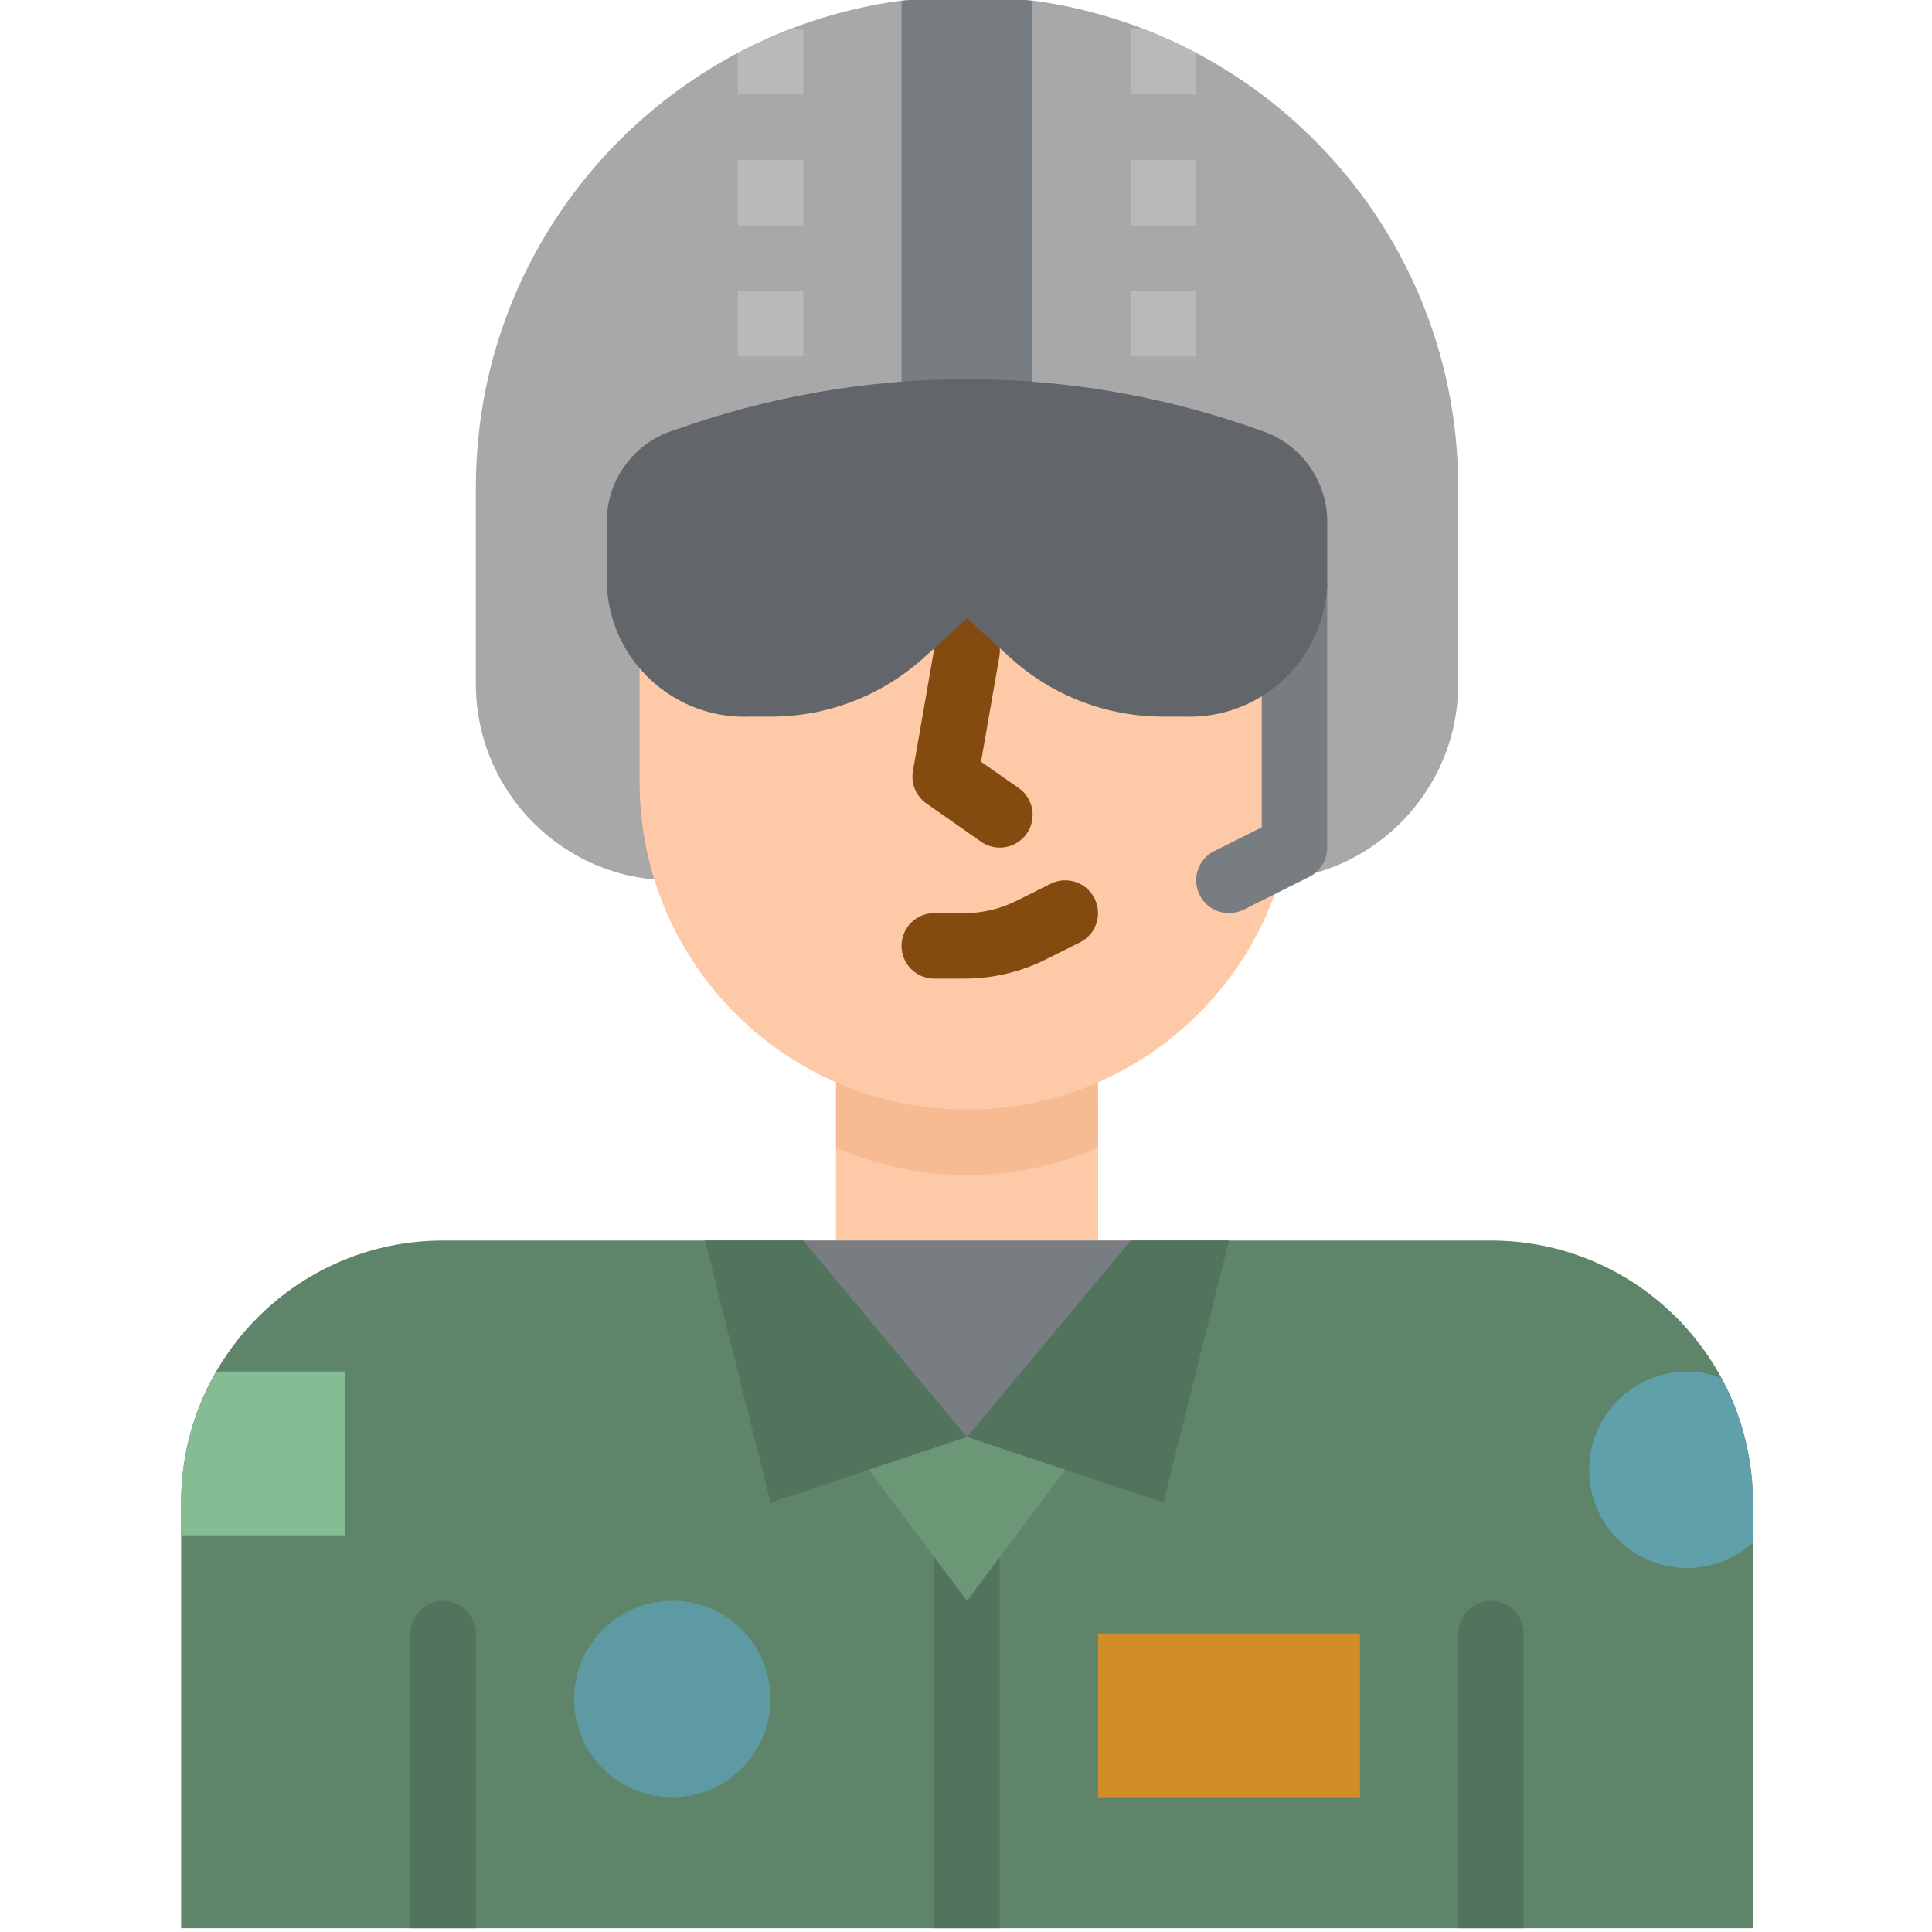 <svg height="511pt" viewBox="-47 1 511 512" width="511pt" xmlns="http://www.w3.org/2000/svg"><path d="m252.16 329.762h95.457c38.344 0 69.426 31.082 69.426 69.426v112.812h-416.543v-112.812c0-38.344 31.082-69.426 69.422-69.426zm0 0" fill="#5e8569"/><path d="m356.297 512v-78.102c0-4.793-3.887-8.68-8.68-8.68-4.793 0-8.676 3.887-8.676 8.68v78.102zm0 0" fill="#52745c"/><path d="m78.602 512v-78.102c0-4.793-3.887-8.68-8.68-8.68s-8.676 3.887-8.676 8.68v78.102zm0 0" fill="#52745c"/><path d="m243.484 433.898h69.422v43.391h-69.422zm0 0" fill="#d18d28"/><path d="m156.703 451.254c0 14.379-11.656 26.035-26.035 26.035-14.375 0-26.031-11.656-26.031-26.035s11.656-26.035 26.031-26.035c14.379 0 26.035 11.656 26.035 26.035zm0 0" fill="#5d9aa4"/><path d="m373.652 390.508c-.059 14.32 11.504 25.977 25.824 26.035 6.496.023 12.766-2.387 17.566-6.762v-10.594c.012-11.516-2.855-22.852-8.34-32.977-2.879-1.117-5.934-1.703-9.016-1.738-14.379 0-26.035 11.656-26.035 26.035zm0 0" fill="#60a0aa"/><path d="m43.891 364.473h-34.027c-6.133 10.543-9.363 22.52-9.363 34.715v8.676h43.391zm0 0" fill="#85bc94"/><path d="m217.449 512v-104.137c0-4.793-3.887-8.676-8.68-8.676s-8.676 3.883-8.676 8.676v104.137zm0 0" fill="#52745c"/><path d="m243.484 329.762v-34.711h-69.426v34.711h-8.676l43.387 60.746 52.07-60.746zm0 0" fill="#fdc9a6"/><path d="m243.484 329.762v-52.066h-69.426v52.066h-17.355l52.066 60.746 52.07-60.746zm0 0" fill="#fdc9a6"/><path d="m174.059 305.133c22.125 9.695 47.297 9.695 69.426 0v-27.438h-69.426zm0 0" fill="#f6bb92"/><path d="m286.871 234.305h-156.203c-28.754 0-52.066-23.312-52.066-52.066v-52.07c0-71.891 58.277-130.168 130.168-130.168s130.172 58.277 130.172 130.168v52.07c0 28.754-23.312 52.066-52.07 52.066zm0 0" fill="#a8a8a8"/><path d="m121.992 130.168v78.102c0 47.93 38.852 86.781 86.777 86.781 47.93 0 86.781-38.852 86.781-86.781v-78.102zm0 0" fill="#fdc9a6"/><path d="m217.449 225.629c-1.777-.004-3.508-.555-4.965-1.57l-14.473-10.129c-2.762-1.93-4.156-5.281-3.578-8.602l5.797-33.262c.762-4.73 5.211-7.953 9.945-7.191 4.73.758 7.953 5.211 7.191 9.941-.012.078-.023.156-.039.238l-4.844 27.82 9.938 6.941c3.941 2.73 4.922 8.137 2.191 12.074-1.629 2.348-4.309 3.746-7.164 3.738zm0 0" fill="#834b10"/><path d="m208.215 260.34h-8.121c-4.793 0-8.68-3.887-8.68-8.68 0-4.793 3.887-8.676 8.68-8.676h8.121c4.727-.004 9.383-1.105 13.609-3.223l9.102-4.547c4.289-2.141 9.504-.402 11.645 3.891 2.145 4.289.402 9.504-3.887 11.645l-9.094 4.539c-6.637 3.312-13.953 5.043-21.375 5.051zm0 0" fill="#834b10"/><path d="m208.77 0c-5.805.043-11.605.477-17.355 1.293v128.875h34.711v-128.875c-5.746-.816-11.547-1.25-17.355-1.293zm0 0" fill="#787d82"/><g fill="#b9b9b9"><path d="m255.199 8.68h-3.039v17.355h17.355v-10.953c-4.637-2.422-9.418-4.559-14.316-6.402zm0 0"/><path d="m252.16 43.391h17.355v17.355h-17.355zm0 0"/><path d="m252.16 78.102h17.355v17.355h-17.355zm0 0"/><path d="m165.383 8.68h-3.039c-4.898 1.844-9.68 3.98-14.316 6.402v10.953h17.355zm0 0"/><path d="m148.027 43.391h17.355v17.355h-17.355zm0 0"/><path d="m148.027 78.102h17.355v17.355h-17.355zm0 0"/></g><path d="m278.195 242.984c-4.793.008-8.688-3.871-8.695-8.664-.008-3.297 1.855-6.312 4.809-7.781l12.562-6.273v-64.062c0-4.793 3.887-8.68 8.68-8.68s8.68 3.887 8.68 8.68v69.422c0 3.293-1.859 6.297-4.801 7.77l-17.355 8.676c-1.207.602-2.535.914-3.879.914zm0 0" fill="#787d82"/><path d="m113.312 138.586v17.617c1.004 20.109 18.07 35.625 38.184 34.711h4.914c14.918.105 29.348-5.328 40.496-15.246l11.863-10.785 11.863 10.785c11.148 9.918 25.578 15.352 40.5 15.246h4.914c20.113.914 37.18-14.602 38.184-34.711v-17.617c-.297-10.711-7.281-20.082-17.461-23.43-50.406-18.207-105.59-18.207-155.996 0h-.105c-10.141 3.375-17.082 12.746-17.355 23.43zm0 0" fill="#62666a"/><path d="m156.703 329.762h104.137l-52.07 60.746zm0 0" fill="#787d82"/><path d="m165.383 329.762 43.387 52.07-52.066 17.355-17.355-69.426zm0 0" fill="#52745c"/><path d="m252.16 329.762-43.391 52.07 52.07 17.355 17.355-69.426zm0 0" fill="#52745c"/><path d="m182.738 390.508 26.031 34.711 26.035-34.711-26.035-8.676zm0 0" fill="#6b9777"/></svg>